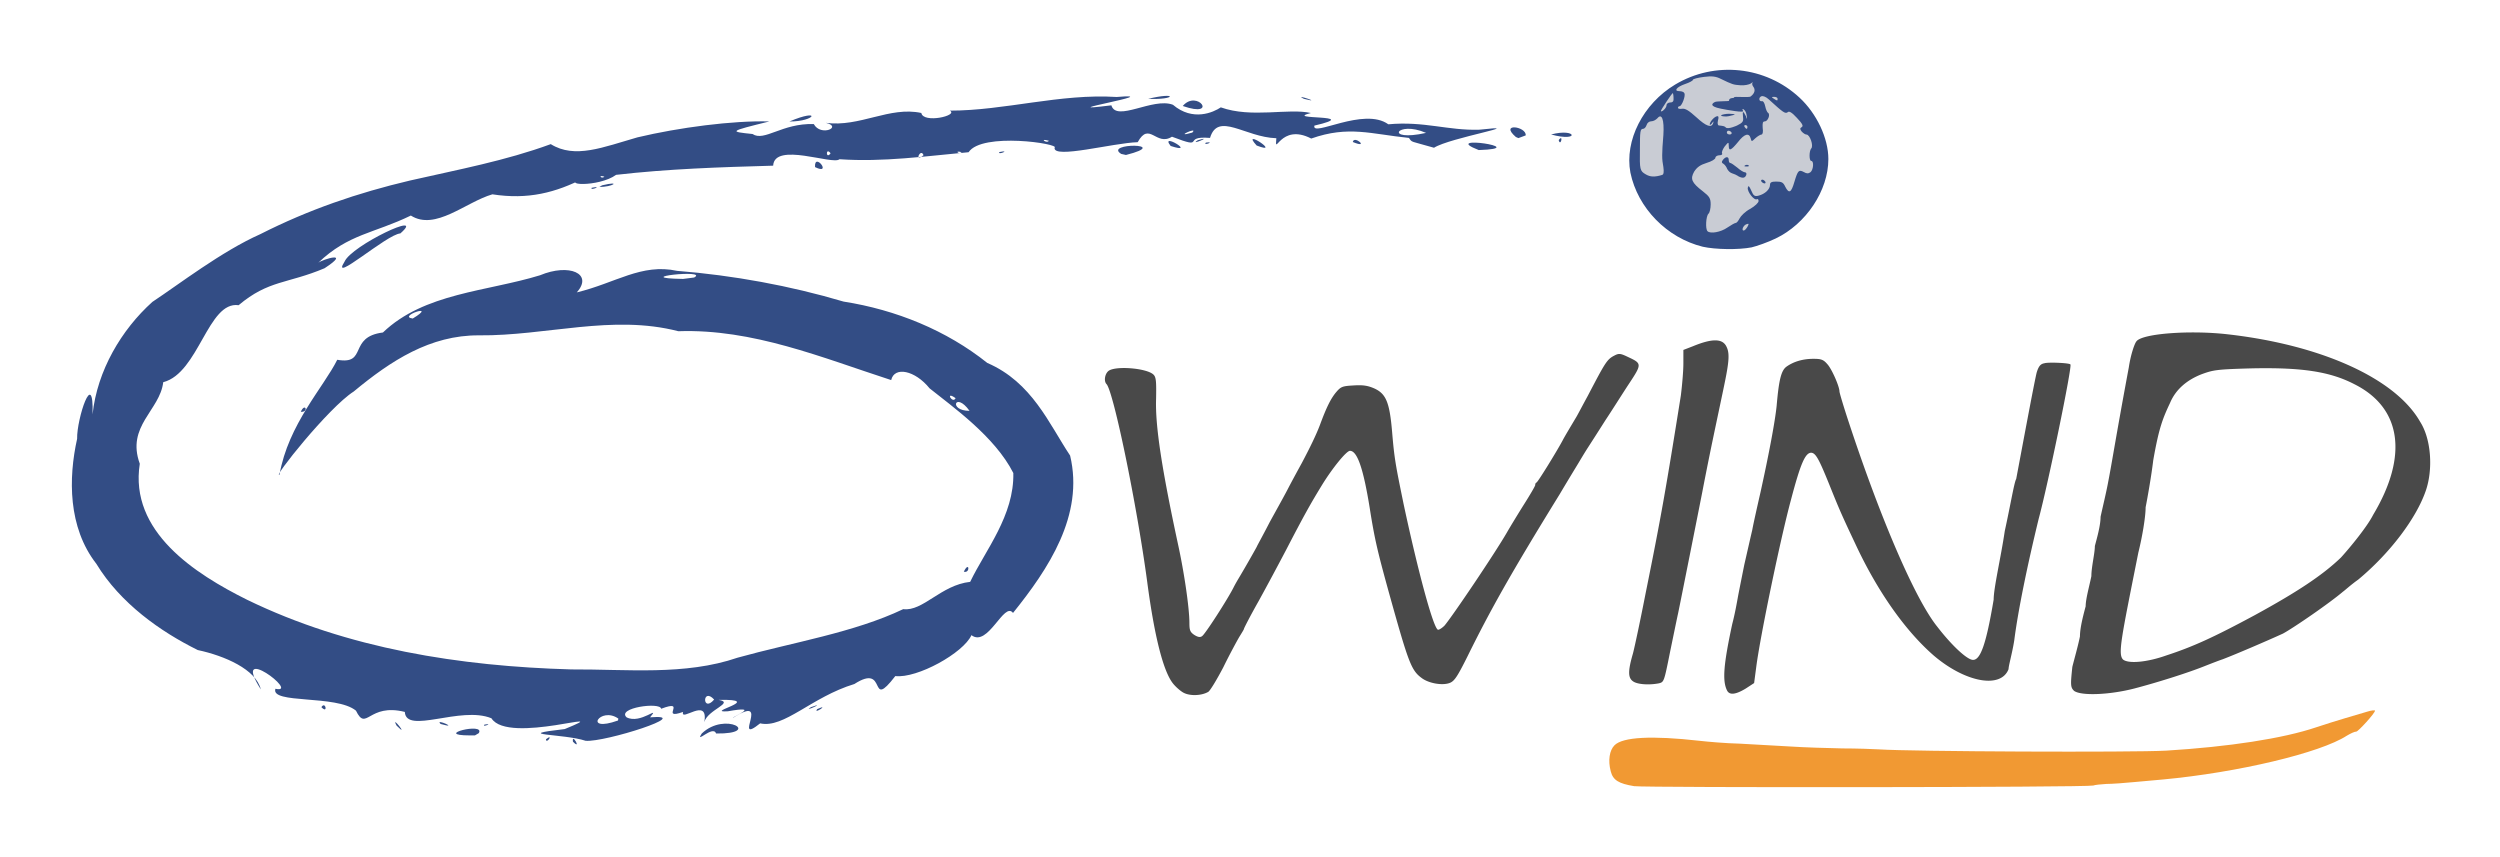 <?xml version="1.0" ?>
<svg xmlns="http://www.w3.org/2000/svg" viewBox="0 0 788 270.1">
	<path d="M 514.8,214.8 C 513.1,213.7 513.1,211.5 514.7,206.0 C 515.3,203.7 517.1,195.2 518.7,187.0 C 523.7,162.3 525.2,153.5 529.8,124.7 C 530.2,121.5 530.6,117.0 530.6,114.6 L 530.6,110.3 L 533.7,109.1 C 539.8,106.6 543.0,106.7 544.2,109.3 C 545.2,111.3 545.0,113.9 543.7,120.3 C 543.1,123.3 541.3,131.7 539.8,138.9 C 538.3,146.1 536.9,153.3 536.6,154.9 C 535.9,158.5 529.6,190.2 528.9,193.5 C 528.6,194.8 527.5,200.2 526.4,205.5 C 524.5,215.0 524.5,215.0 522.8,215.4 C 519.6,216.0 516.1,215.7 514.8,214.8 L 514.8,214.8 M 682.8,206.6 C 691.1,203.9 697.7,200.9 710.7,193.9 C 723.7,186.8 732.0,181.4 737.9,175.7 C 740.9,172.4 746.2,165.9 748.0,162.3 C 759.2,143.6 756.9,128.5 742.1,121.1 C 734.4,117.1 725.5,115.8 710.1,116.1 C 698.8,116.4 697.7,116.6 694.1,117.9 C 689.4,119.7 685.8,122.7 684.0,127.0 C 681.7,131.9 680.5,134.8 678.7,145.1 C 678.1,150.1 676.9,156.9 676.3,159.9 C 676.3,163.0 675.2,169.4 674.0,174.2 C 668.6,201.3 667.5,206.2 669.2,207.9 C 671.0,209.3 676.9,208.7 682.8,206.6 L 682.8,206.6 M 653.8,217.8 C 652.6,216.7 652.6,215.9 653.2,210.2 C 653.8,207.8 655.0,203.6 655.6,200.6 C 655.6,197.7 656.8,193.4 657.4,191.1 C 657.4,188.8 658.6,184.6 659.2,181.6 C 659.2,178.7 660.3,174.4 660.3,172.1 C 660.9,169.8 662.1,165.7 662.1,162.9 C 662.7,160.1 663.9,155.2 664.5,151.9 C 665.7,145.8 666.9,137.8 671.0,115.8 C 671.6,111.8 672.8,108.3 673.4,107.6 C 675.2,105.1 690.5,104.0 702.4,105.4 C 732.0,108.8 755.1,119.4 762.8,132.9 C 766.4,138.5 766.9,148.1 764.6,154.7 C 761.6,163.4 753.3,174.4 743.3,182.7 C 740.9,184.4 739.1,186.1 738.5,186.5 C 734.4,190.0 723.1,197.8 719.6,199.7 C 714.8,201.9 704.8,206.2 700.6,207.8 C 699.4,208.2 697.1,209.1 695.3,209.8 C 689.4,212.2 679.3,215.3 672.8,217.0 C 665.1,219.0 656.2,219.4 653.8,217.8 L 653.8,217.8 M 544.4,217.7 C 542.8,214.6 543.3,209.3 546.0,196.7 C 546.8,193.7 547.5,189.8 547.8,188.1 C 548.1,186.5 549.0,182.0 549.8,178.0 C 550.7,174.1 551.8,169.2 552.3,167.1 C 552.7,164.9 553.9,159.6 554.9,155.2 C 557.6,143.0 559.5,132.8 560.0,127.9 C 560.7,119.8 561.4,116.7 563.2,115.5 C 565.5,113.9 568.4,113.1 571.6,113.1 C 573.9,113.1 574.7,113.3 575.9,114.7 C 577.3,116.1 579.8,121.8 579.8,123.4 C 579.8,123.8 581.2,128.5 583.0,133.9 C 593.0,164.1 603.7,188.9 610.6,197.5 C 615.3,203.6 620.1,208.0 621.9,208.0 C 624.2,208.0 626.0,203.3 628.4,189.0 C 628.4,185.3 630.7,175.6 631.9,167.4 C 633.7,159.2 634.9,151.9 635.5,151.0 C 636.7,144.7 641.4,119.3 642.0,117.3 C 642.6,115.4 643.2,114.7 644.4,114.5 C 645.5,114.1 652.6,114.4 652.6,114.9 C 653.2,115.5 645.5,152.8 642.6,163.5 C 639.0,178.3 636.1,192.4 634.9,201.8 C 634.3,205.7 633.1,209.8 633.1,210.9 C 630.7,217.2 619.5,215.1 609.6,206.7 C 600.5,198.8 591.7,186.3 584.7,171.2 C 580.3,161.9 579.6,160.2 576.5,152.5 C 573.3,144.6 572.3,142.8 570.9,142.7 C 569.0,142.7 567.5,146.2 564.5,157.6 C 561.3,169.4 554.9,200.1 553.6,210.0 L 552.9,215.3 L 550.3,217.0 C 547.2,218.9 545.2,219.2 544.4,217.7 M 372.8,218.2 C 371.8,217.6 370.4,216.3 369.7,215.4 C 366.7,211.6 363.9,200.8 361.6,183.4 C 358.3,158.8 351.0,123.6 348.8,121.1 C 347.9,120.2 348.2,118.0 349.3,117.0 C 351.3,115.2 361.5,116.0 363.6,118.1 C 364.4,118.9 364.5,120.2 364.4,125.7 C 364.1,134.2 366.2,147.8 371.3,171.5 C 373.3,180.6 374.9,191.8 374.9,196.3 C 374.9,198.6 375.1,199.2 376.4,200.1 C 377.5,200.8 378.3,201.0 378.9,200.5 C 379.8,200.0 387.0,188.8 388.8,185.2 C 389.3,184.2 390.0,183.0 390.3,182.5 C 392.7,178.5 396.2,172.3 396.2,172.2 C 396.2,172.1 398.1,168.7 400.2,164.6 C 402.4,160.6 405.2,155.6 406.3,153.4 A 496.0,496.0 0.0 0,1 410.3,146.0 C 412.9,141.1 414.9,137.0 416.1,133.8 C 418.1,128.4 419.4,125.8 421.0,123.8 C 422.6,121.9 423.0,121.7 426.5,121.5 C 429.5,121.3 431.0,121.5 433.1,122.4 C 436.9,124.1 438.0,126.8 438.8,136.2 C 439.5,144.6 439.9,146.6 442.4,158.8 C 446.9,179.9 451.9,198.5 453.3,198.5 C 453.7,198.5 454.6,197.9 455.3,197.2 C 457.7,194.4 471.2,174.4 475.0,167.8 C 475.8,166.4 478.1,162.6 480.1,159.4 C 482.2,156.1 483.9,153.2 483.9,152.9 C 483.9,152.6 484.0,152.2 484.3,152.1 C 484.7,152.0 490.5,142.6 492.5,138.9 C 493.1,137.7 495.1,134.4 496.7,131.7 C 497.1,131.1 498.7,128.0 500.4,124.9 C 506.0,114.2 506.5,113.3 508.8,112.1 C 510.3,111.3 510.8,111.4 513.1,112.5 C 517.6,114.6 517.6,114.7 513.3,121.2 C 511.2,124.4 508.0,129.5 506.0,132.5 C 504.1,135.5 501.6,139.4 500.5,141.1 C 499.4,142.8 498.1,145.0 497.5,146.0 C 496.9,147.0 494.2,151.4 491.6,155.8 C 476.0,181.1 469.7,192.4 462.5,207.0 C 459.5,213.0 458.5,214.6 457.1,215.2 C 454.8,216.2 450.3,215.4 448.1,213.7 C 444.8,211.3 443.9,208.7 437.9,187.2 C 434.2,173.8 433.3,170.1 431.7,159.9 C 429.7,147.6 427.8,142.1 425.5,142.1 C 424.4,142.1 419.9,147.6 416.5,153.2 C 413.2,158.6 411.1,162.3 405.4,173.3 C 403.2,177.5 399.3,184.8 396.7,189.5 C 394.1,194.1 392.1,198.0 392.1,198.2 C 392.1,198.4 391.4,199.5 390.6,200.8 C 389.9,202.0 387.6,206.2 385.6,210.3 C 383.5,214.3 381.4,217.8 380.8,218.1 C 378.5,219.4 374.7,219.4 372.8,218.2 L 372.8,218.2 " fill="#494949"/>
	<path d="M 515.1,247.8 C 510.2,247.0 508.4,245.9 507.7,243.1 C 506.8,239.7 507.3,236.5 508.9,234.9 C 511.5,232.3 520.6,231.8 535.7,233.5 C 538.3,233.8 544.0,234.3 548.4,234.4 C 552.8,234.7 560.0,235.0 564.4,235.3 C 568.8,235.6 576.1,235.8 580.7,235.9 C 585.3,235.9 590.5,236.1 592.2,236.2 C 602.6,236.9 672.2,237.2 682.8,236.6 C 702.4,235.4 719.6,232.8 730.2,229.2 C 732.6,228.4 736.7,227.1 739.1,226.4 C 741.5,225.7 744.4,224.8 746.2,224.3 C 747.4,223.9 748.6,223.8 748.6,224.0 C 748.6,224.8 743.3,230.6 742.7,230.6 C 742.1,230.6 740.9,231.2 739.7,231.9 C 731.4,237.3 705.4,243.5 681.7,245.7 C 679.3,245.9 675.2,246.3 672.8,246.5 C 669.8,246.8 665.7,247.1 663.9,247.1 C 662.1,247.2 660.3,247.4 659.8,247.6 C 657.4,248.2 518.9,248.3 515.1,247.8 L 515.1,247.8" fill="#f19933"/>
	<ellipse cx="544" cy="50" rx="29" ry="27" fill="#c9ccd4"/>
	<path fill="#334d85" d="M 560.3,31.11 C 560.3,30.78 559.8,30.52 559.2,30.53 C 558.4,30.53 558.3,30.63 559.1,31.11 C 560.2,31.83 560.3,31.83 560.3,31.11 M 525.3,33.12 C 525.3,32.67 525.9,32.3 526.4,32.3 C 527.3,32.3 527.6,31.91 527.5,30.81 C 527.5,30.0 527.3,29.33 527.3,29.33 C 527.0,29.33 523.5,34.61 523.5,35.0 C 523.5,35.22 524.0,35.1 524.4,34.67 C 524.9,34.27 525.3,33.57 525.3,33.12 L 525.3,33.12 M 550.8,40.01 C 550.8,39.69 550.5,39.42 550.1,39.42 C 549.8,39.42 549.7,39.69 549.9,40.01 C 550.1,40.34 550.4,40.61 550.5,40.61 C 550.7,40.61 550.8,40.34 550.8,40.01 L 550.8,40.01 M 542.5,36.4 C 542.5,36.1 544.2,35.86 544.9,35.86 C 545.5,35.86 546.8,35.96 546.8,36.08 C 546.8,36.21 545.5,36.45 544.9,36.62 C 544.2,36.8 542.5,36.72 542.5,36.4 M 547.5,39.57 C 549.3,38.7 549.6,38.27 549.4,36.9 C 549.2,34.91 549.4,34.81 550.3,36.6 C 550.7,37.8 550.8,37.76 550.5,36.17 C 550.3,34.49 548.7,33.78 549.4,34.89 C 550.1,35.71 544.3,34.63 542.4,34.25 C 538.7,33.51 539.6,32.58 540.6,32.13 C 541.2,31.85 545.0,31.96 545.0,31.77 C 544.9,30.62 546.8,31.05 546.6,30.68 C 546.4,30.31 551.3,30.84 551.8,30.41 C 553.1,29.45 553.4,28.26 552.6,27.28 C 552.3,26.88 552.2,26.31 552.4,26.03 C 552.7,25.74 552.4,25.86 551.9,26.28 C 551.3,26.71 549.8,26.97 548.6,26.88 C 546.3,26.71 546.1,26.64 542.4,24.86 C 540.8,24.05 539.6,23.92 537.0,24.25 C 535.2,24.48 533.6,24.89 533.6,25.17 C 533.6,25.44 532.5,26.04 531.1,26.5 C 528.5,27.39 527.4,28.74 529.4,28.74 C 530.1,28.74 530.8,29.02 530.9,29.37 C 531.4,30.11 530.1,33.48 529.4,33.48 C 529.1,33.48 528.9,33.72 528.9,33.99 C 528.9,34.28 529.5,34.4 530.2,34.28 C 531.2,34.12 532.4,34.89 534.7,36.97 C 537.8,39.84 539.5,40.43 540.0,38.77 C 540.2,38.12 540.1,38.13 539.6,38.87 C 539.2,39.36 538.9,39.5 538.9,39.17 C 539.0,38.32 540.3,36.82 541.2,36.64 C 541.7,36.53 541.8,36.94 541.5,37.98 C 541.3,38.88 541.4,39.5 541.8,39.54 C 543.4,39.72 543.6,39.79 544.0,40.21 C 544.7,40.85 547.5,39.57 547.5,39.57 L 547.5,39.57 M 545.8,41.79 C 545.6,41.47 545.2,41.2 544.8,41.2 C 544.5,41.2 544.3,41.47 544.3,41.79 C 544.3,42.12 544.7,42.39 545.2,42.39 C 545.7,42.39 545.9,42.12 545.8,41.79 M 523.9,55.14 C 524.4,55.01 524.5,54.15 524.3,52.67 C 523.8,50.1 523.8,48.63 524.3,42.52 C 524.6,37.69 523.8,35.56 522.4,37.29 C 521.9,37.81 521.1,38.23 520.5,38.23 C 519.8,38.23 519.2,38.74 519.0,39.42 C 518.8,40.07 518.3,40.61 517.9,40.61 C 517.0,40.61 516.9,41.38 516.9,47.14 C 516.8,53.38 516.9,53.91 518.7,54.93 C 520.1,55.8 521.6,55.86 523.9,55.14 M 550.8,71.47 C 551.3,70.57 551.3,70.37 550.5,70.67 C 549.5,70.97 548.8,72.67 549.6,72.67 C 549.9,72.67 550.4,72.17 550.8,71.47 L 550.8,71.47 M 550.1,52.07 C 550.5,51.9 551.0,51.92 551.2,52.17 C 551.4,52.37 551.1,52.51 550.4,52.48 C 549.8,52.48 549.6,52.32 550.1,52.13 L 550.1,52.07 M 547.8,55.45 C 547.4,55.17 546.5,54.79 545.9,54.61 C 545.3,54.43 544.7,53.81 544.4,53.23 C 544.2,52.66 543.7,51.96 543.3,51.69 C 542.6,51.3 542.6,51.01 543.1,50.35 C 544.0,49.26 544.9,49.28 544.9,50.45 C 544.9,50.94 545.1,51.34 545.3,51.34 C 545.6,51.34 546.6,52.01 547.6,52.83 C 548.5,53.64 549.6,54.31 550.0,54.31 C 550.4,54.31 550.6,54.71 550.4,55.2 C 550.0,56.2 549.2,56.26 547.8,55.49 L 547.8,55.45 M 555.2,57.23 C 555.0,56.93 555.1,56.63 555.5,56.63 C 555.8,56.63 556.2,56.93 556.4,57.23 C 556.6,57.52 556.5,57.82 556.2,57.82 C 555.9,57.82 555.4,57.52 555.2,57.23 L 555.2,57.23 M 544.4,71.77 C 545.6,70.97 546.8,70.27 547.1,70.27 C 547.4,70.27 547.9,69.67 548.3,68.87 C 548.7,68.07 550.1,66.67 551.6,65.87 C 553.2,64.97 554.3,63.87 554.3,63.37 C 554.3,62.87 554.1,62.67 553.8,62.77 C 553.0,63.37 550.7,60.47 550.9,59.19 C 551.1,58.35 551.3,58.53 552.0,60.07 C 552.7,61.77 553.1,61.97 554.3,61.67 C 556.3,61.17 557.9,59.67 557.9,58.3 C 557.9,57.46 558.4,57.23 559.9,57.23 C 561.6,57.23 562.1,57.52 562.7,58.83 C 563.9,61.176 564.6,60.77 565.6,57.29 C 566.7,53.65 567.0,53.39 568.6,54.25 C 569.5,54.77 570.0,54.76 570.7,54.25 C 571.6,53.45 571.8,50.72 570.9,50.72 C 570.2,50.72 570.2,47.58 570.9,46.8 C 571.7,46.01 570.5,42.41 569.4,42.41 C 569.0,42.41 568.4,41.99 567.9,41.47 C 567.3,40.71 567.3,40.45 567.9,40.06 C 568.5,39.7 568.1,38.97 566.4,37.17 C 564.8,35.42 563.9,34.92 563.5,35.36 C 562.7,35.95 562.1,35.51 557.5,31.31 C 556.7,30.56 555.7,30.14 555.2,30.34 C 554.2,30.72 554.4,32.11 555.4,31.89 C 555.8,31.79 556.2,32.55 556.4,33.51 C 556.6,34.48 557.0,35.41 557.3,35.58 C 558.1,36.07 557.2,38.26 556.3,38.26 C 555.6,38.26 555.5,38.78 555.6,40.33 C 555.8,41.6 555.6,42.41 555.2,42.41 C 554.9,42.41 554.0,42.93 553.3,43.56 C 552.1,44.71 552.1,44.71 551.8,43.56 C 551.3,41.75 549.8,42.2 547.8,44.79 C 545.6,47.46 544.9,47.74 544.9,45.9 C 544.9,44.69 544.8,44.71 543.6,46.19 C 543.0,47.04 542.6,48.01 542.8,48.34 C 543.0,48.67 542.6,48.94 542.0,48.94 C 541.3,48.94 540.7,49.3 540.7,49.72 C 540.7,50.16 539.5,50.89 537.9,51.36 C 535.9,51.98 534.9,52.71 534.0,54.1 C 532.7,56.4 533.2,57.58 536.7,60.27 C 538.9,61.97 539.2,62.57 539.2,64.47 C 539.2,65.67 538.9,67.07 538.5,67.37 C 537.7,68.17 537.5,72.17 538.2,72.87 C 539.1,73.77 542.4,73.17 544.4,71.77 L 544.4,71.77 M 536.7,77.77 C 525.4,74.97 516.2,65.57 513.9,54.4 C 512.0,44.33 517.9,32.71 528.0,26.66 C 540.5,19.16 556.5,20.84 567.2,30.77 C 572.6,35.76 576.3,43.54 576.3,50.13 C 576.3,60.07 569.3,70.57 559.7,75.17 C 557.2,76.37 553.8,77.57 552.1,77.97 C 548.0,78.77 540.7,78.67 536.7,77.77 L 536.7,77.77"/>
	<path d="M 411.0,31.15 C 407.2,29.29 417.8,32.85 411.0,31.15 M 361.9,31.15 C 371.3,28.86 370.7,31.56 361.9,31.15 M 372.8,33.41 C 377.4,28.01 384.2,37.38 372.8,33.41 M 248.8,38.3 C 259.0,33.99 257.2,38.3 248.8,38.3 M 488.9,42.39 C 497.0,40.24 498.1,44.9 488.9,42.39 M 477.8,43.18 C 472.5,38.6 481.2,39.85 480.9,42.68 L 478.6,43.53 L 477.8,43.18 M 491.3,44.17 C 492.9,41.98 491.9,46.48 491.3,44.17 M 377.6,44.17 C 383.0,42.61 374.4,46.15 377.6,44.17 M 426.4,44.76 C 426.8,42.47 431.9,47.06 426.4,44.76 M 380.1,44.95 C 383.3,44.52 379.0,46.07 380.1,44.95 M 396.1,45.87 C 390.7,39.95 404.5,49.1 396.1,45.87 M 369.0,46.01 C 365.3,41.36 377.6,48.84 369.0,46.01 M 466.1,47.3 C 453.3,42.32 483.6,46.73 466.1,47.3 M 315.0,47.93 C 318.9,47.13 314.3,49.03 315.0,47.93 M 353.4,48.51 C 347.7,44.99 369.8,45.06 354.9,48.85 L 353.4,48.51 M 256.9,52.67 C 256.6,47.71 262.5,55.41 256.9,52.67 M 189.8,58.41 C 196.1,56.9 193.0,59.0 188.9,58.91 L 189.8,58.41 M 186.5,59.19 C 190.4,58.4 185.8,60.26 186.5,59.19 M 108.6,82.47 C 110.8,77.36 134.7,66.08 126.2,73.57 C 121.9,73.85 103.9,89.84 108.6,82.47 M 94.81,129.8 C 96.18,126.7 97.43,130.0 94.81,129.8 M 303.8,180.2 C 305.5,176.6 305.9,180.8 303.8,180.2 M 255.6,222.9 C 261.2,220.9 252.6,224.8 255.6,222.9 M 101.3,222.9 C 102.6,220.8 103.5,225.2 101.3,222.9 M 257.6,223.5 C 261.9,221.6 256.1,225.4 257.6,223.5 M 152.7,228.4 C 155.9,227.8 151.7,229.4 152.7,228.4 M 138.9,228.2 C 136.7,226.2 145.3,230.0 138.9,228.2 M 125.0,228.7 C 122.9,224.8 129.4,233.1 125.0,228.7 M 221.2,231.2 C 228.6,224.1 240.4,231.4 225.7,231.2 C 224.8,228.4 218.9,234.8 221.2,231.2 M 148.1,231.8 C 136.1,231.8 153.2,227.5 150.9,231.1 L 149.7,231.8 L 148.1,231.8 L 148.1,231.8 M 172.1,233.0 C 174.7,231.0 172.1,234.8 172.1,233.0 M 449.5,41.89 C 440.2,37.84 436.1,44.86 449.5,41.89 M 375.8,41.79 C 378.0,39.68 369.4,43.65 375.8,41.79 M 330.6,44.37 C 327.3,43.42 330.0,45.39 330.6,44.37 M 303.1,47.97 C 300.7,47.27 302.2,48.86 303.1,47.97 M 261.8,48.32 C 260.2,46.19 260.3,50.46 261.8,48.32 M 291.1,48.92 C 290.2,46.47 288.0,51.44 291.1,48.92 M 190.5,55.68 C 188.3,55.01 189.6,56.57 190.5,55.68 M 218.8,87.47 C 223.7,84.78 197.8,87.63 215.3,87.92 L 218.8,87.47 M 130.1,100.4 C 138.4,95.36 125.0,99.75 130.1,100.4 M 301.2,125.5 C 297.7,123.0 300.3,127.5 301.2,125.5 M 305.6,129.5 C 301.1,123.2 298.8,129.5 305.6,129.5 M 225.1,220.5 C 221.3,216.4 221.3,224.9 225.1,220.5 M 194.9,226.5 C 189.2,222.5 183.6,231.1 194.8,227.1 L 194.9,226.5 M 184.6,233.5 C 177.7,231.2 160.7,231.8 178.0,229.8 C 195.6,222.6 160.2,234.9 154.9,226.4 C 145.2,222.4 128.0,231.6 127.6,224.4 C 116.1,221.5 115.5,230.8 112.2,224.0 C 106.0,218.9 85.16,222.0 86.81,217.1 C 94.92,218.9 72.47,202.0 82.21,217.3 C 80.71,211.0 70.79,206.7 62.34,204.9 C 50.61,199.1 37.96,190.2 30.36,177.7 C 21.41,166.2 21.55,150.7 24.31,138.3 C 24.16,132.0 29.59,115.5 29.18,130.6 C 30.64,116.8 38.3,103.9 48.04,95.15 C 56.33,89.68 69.83,79.24 82.04,73.81 C 97.35,66.05 112.7,60.81 129.2,56.91 C 144.6,53.41 159.4,50.64 173.6,45.43 C 181.2,50.16 190.1,46.39 200.9,43.3 C 214.0,40.18 231.0,37.95 242.5,38.28 C 229.7,41.45 229.8,41.47 237.2,42.24 C 240.9,44.74 246.5,38.79 256.5,39.1 C 258.7,43.17 265.7,39.97 260.3,38.72 C 271.0,40.16 280.4,33.43 290.4,35.61 C 291.0,39.0 302.2,36.42 299.4,34.87 C 316.7,34.87 334.1,29.44 352.0,30.57 C 368.8,29.15 328.7,35.89 350.3,33.2 C 351.9,38.59 363.4,30.61 369.7,33.02 C 376.0,38.38 382.5,35.39 384.8,33.84 C 394.5,37.31 406.1,34.01 413.2,35.62 C 404.0,37.91 430.2,35.89 414.3,39.59 C 413.3,43.43 429.9,33.59 437.6,39.18 C 448.9,38.13 456.4,41.2 466.3,40.88 C 482.8,39.03 457.0,43.38 452.0,46.57 C 444.3,44.34 445.2,45.02 444.1,43.47 C 432.1,42.26 425.1,39.51 413.3,43.67 C 403.5,38.59 401.7,49.76 402.3,43.57 C 392.4,43.25 383.9,35.15 381.4,43.47 C 372.1,42.72 380.6,47.39 369.4,43.09 C 364.4,46.26 362.3,38.1 358.6,44.82 C 350.8,45.05 331.9,50.2 332.4,46.56 C 334.3,45.33 309.5,41.58 305.3,47.98 C 291.8,49.21 278.5,51.14 264.6,50.19 C 262.6,52.13 244.1,44.64 243.7,52.22 C 226.8,52.7 210.8,53.21 194.2,55.11 C 188.7,59.1 175.5,58.47 184.2,56.08 C 175.2,60.73 166.4,63.0 155.2,61.25 C 146.8,63.69 137.2,72.85 129.5,67.94 C 117.9,73.58 109.8,73.73 100.3,82.84 C 101.7,81.71 110.9,78.95 102.3,84.55 C 90.55,89.51 84.7,88.22 75.21,96.2 C 65.54,94.82 62.67,117.57 51.45,120.47 C 50.4,129.37 39.73,134.27 44.06,146.17 C 40.72,167.57 61.44,180.87 77.93,189.07 C 109.7,204.5 145.0,210.0 180.0,211.0 C 197.5,210.9 215.9,213.0 232.5,207.3 C 249.7,202.5 269.2,199.4 284.7,192.0 C 290.9,192.8 296.6,184.4 305.8,183.4 C 310.6,173.4 319.7,162.5 319.4,149.1 C 313.6,137.6 300.1,128.1 293.0,122.4 C 288.4,116.7 281.9,115.4 280.9,119.8 C 259.0,112.7 237.3,103.6 213.8,104.4 C 193.0,99.01 172.1,105.9 151.0,105.7 C 135.6,105.6 123.2,113.7 111.5,123.4 C 103.5,128.5 85.7,151.0 88.11,149.6 C 90.83,133.8 102.1,121.9 106.3,113.4 C 116.0,115.1 109.6,106.2 120.7,104.8 C 133.7,92.33 153.5,91.9 170.2,86.77 C 179.4,82.92 187.1,86.24 181.8,92.16 C 194.0,89.23 202.2,82.94 213.4,85.37 C 231.1,86.78 249.0,90.05 265.9,95.06 C 282.4,97.65 298.3,104.1 311.2,114.4 C 325.3,120.5 330.6,133.5 337.3,143.6 C 341.8,162.4 330.4,179.4 319.3,193.2 C 316.5,189.4 311.4,204.2 306.2,200.2 C 303.7,205.8 289.1,213.9 282.2,213.1 C 273.5,224.4 280.0,208.7 269.3,215.6 C 255.8,219.7 247.1,229.7 239.6,228.0 C 230.5,235.3 243.5,218.3 231.0,226.3 C 231.2,225.7 240.1,222.3 229.4,224.2 C 221.5,224.7 241.6,220.3 226.5,220.6 C 231.7,221.5 223.0,223.7 222.0,227.6 C 223.4,219.4 214.4,227.8 215.3,224.4 C 207.7,227.1 216.9,220.2 208.4,223.4 C 208.1,221.2 194.3,223.1 197.5,226.1 C 201.9,228.4 208.3,222.0 204.9,226.1 C 219.2,224.9 190.7,234.0 184.6,233.5 L 184.6,233.5 M 180.6,233.8 C 180.1,230.7 183.5,236.7 180.6,233.8" fill="#334d85"/>
</svg>
